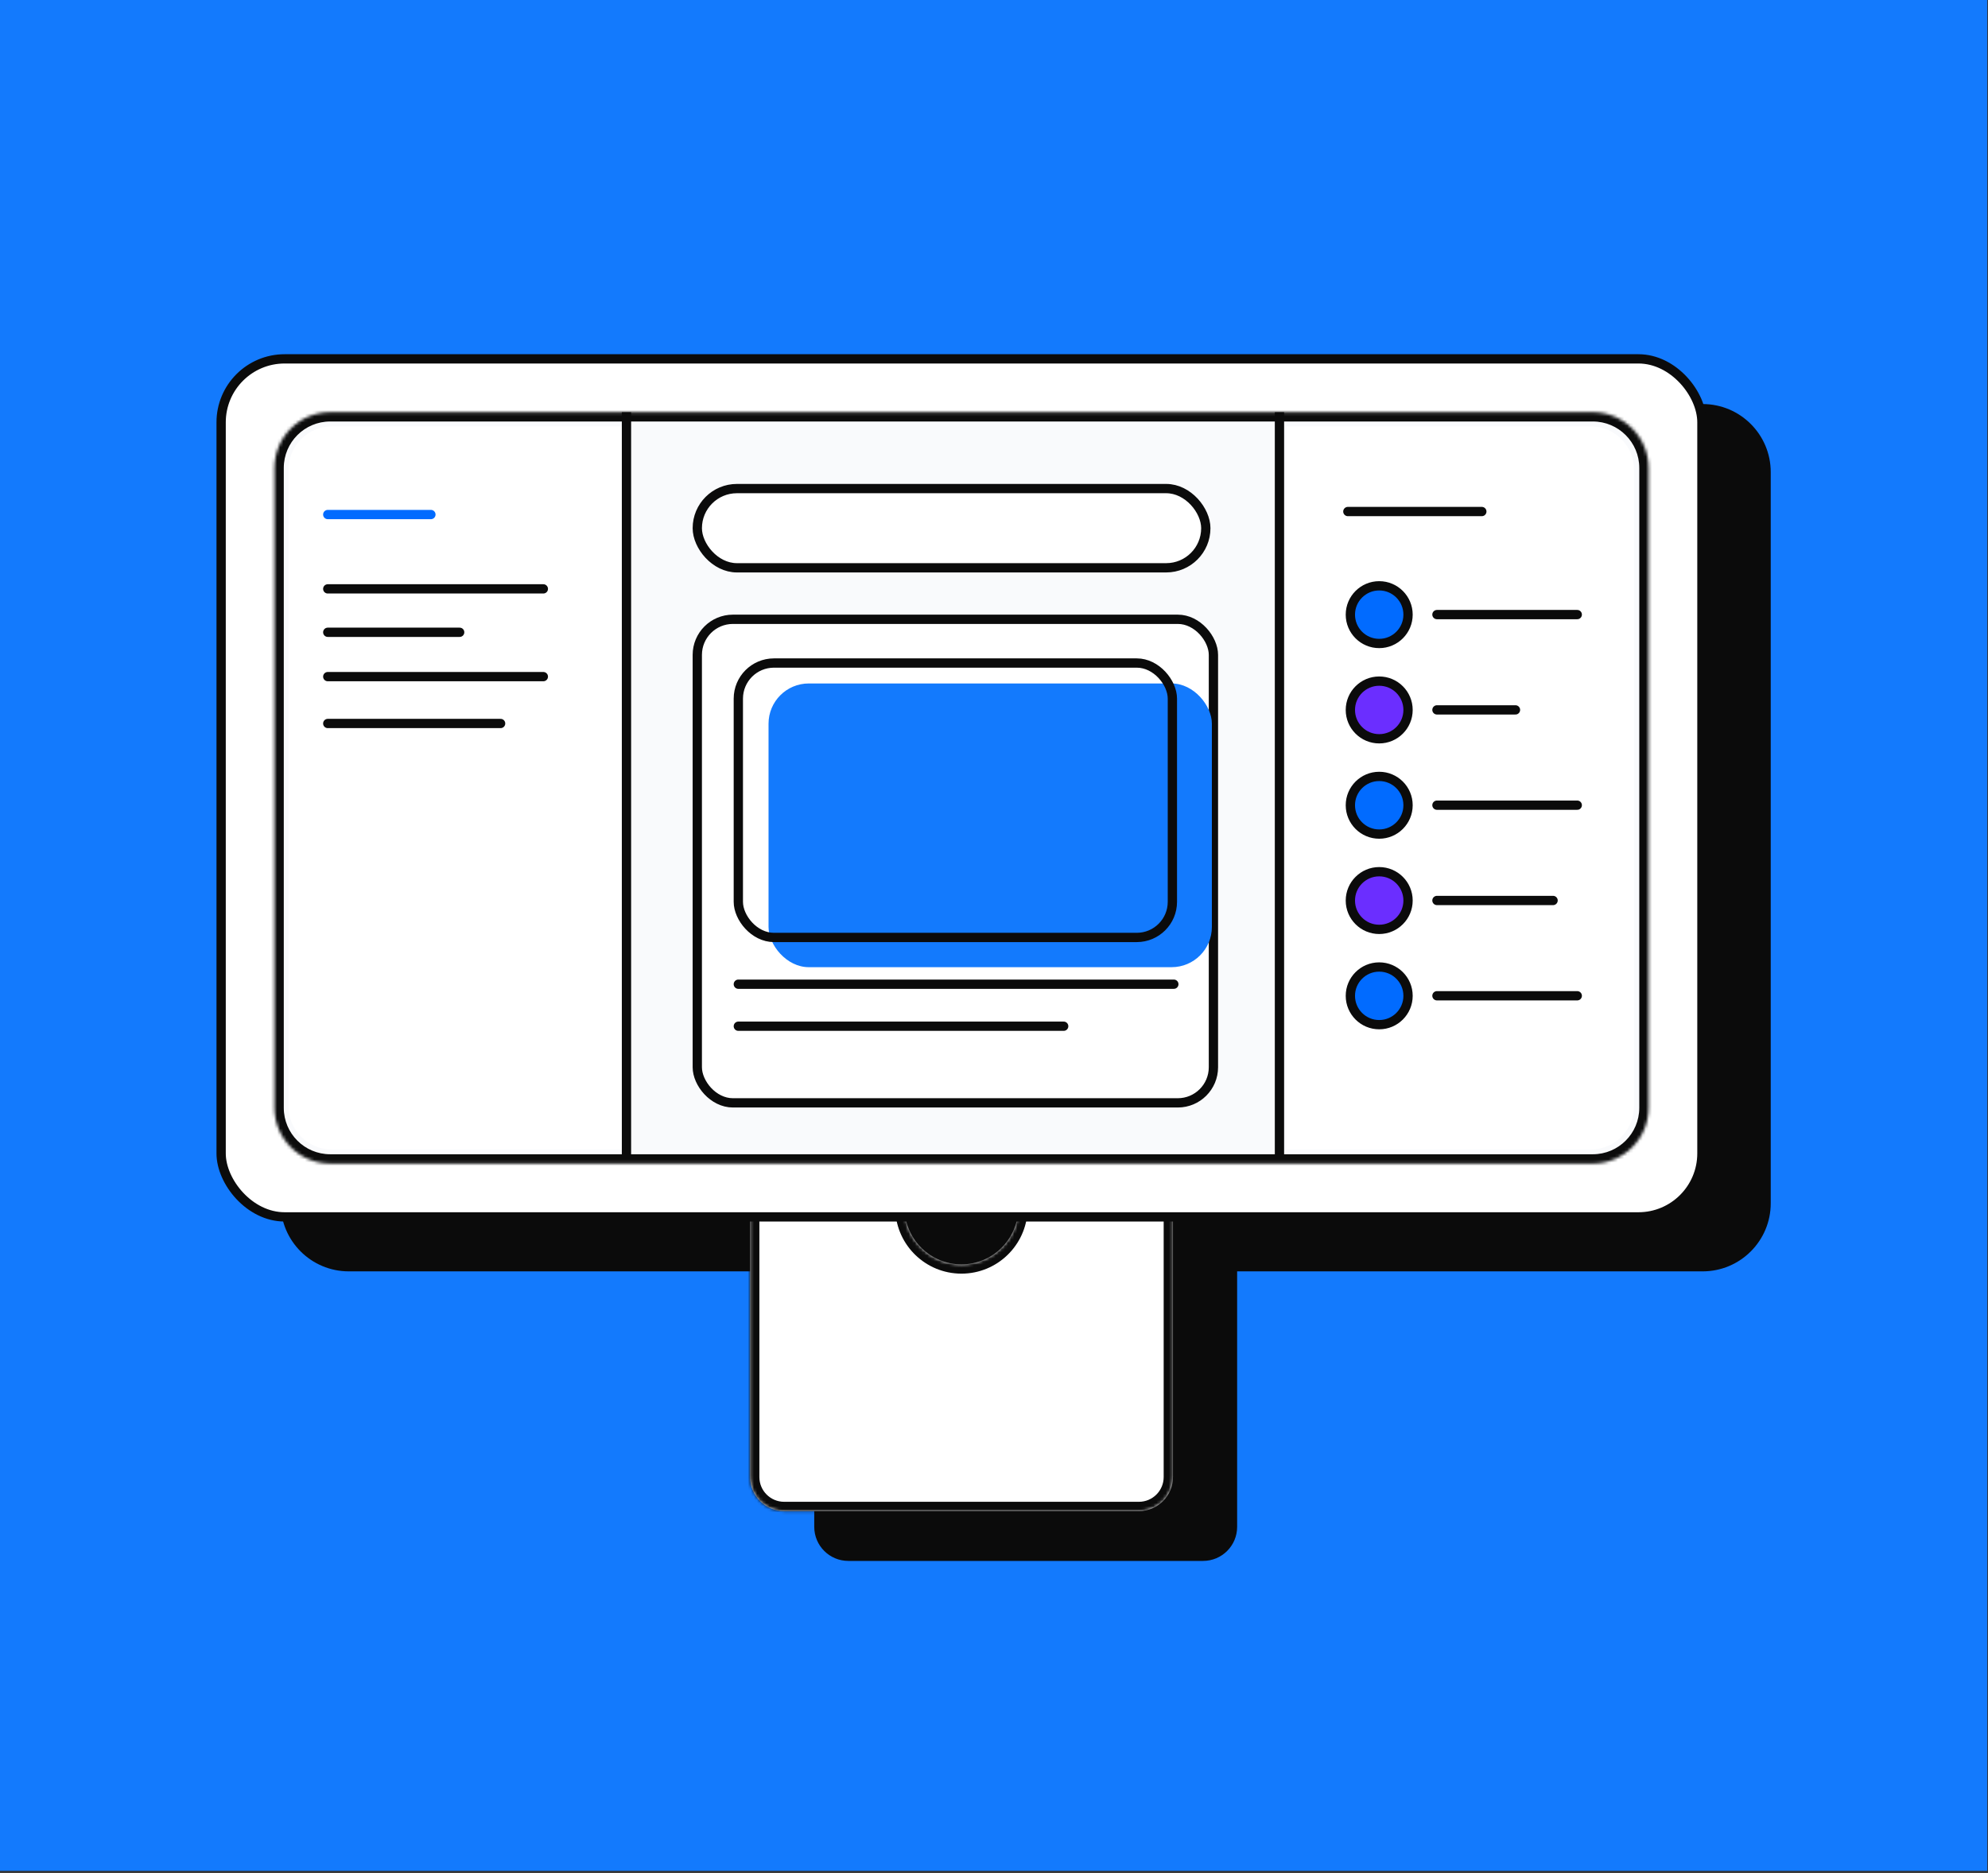 <svg width="642" height="605" viewBox="0 0 642 605" fill="none" xmlns="http://www.w3.org/2000/svg">
<rect x="0" y="0" width="642" height="605" fill="#333333" stroke="none"/>
<path d="M0 0H641.752V604.326H0V0Z" fill="#137AFD"/>
<path fill-rule="evenodd" clip-rule="evenodd" d="M112.637 130.516C100.486 130.516 90.637 140.366 90.637 152.516V388.678C90.637 400.828 100.486 410.678 112.637 410.678H262.953V493.21C262.953 499.285 267.878 504.21 273.953 504.21H388.519C394.595 504.21 399.519 499.285 399.519 493.21V410.678H549.838C561.989 410.678 571.838 400.828 571.838 388.678V152.516C571.838 140.366 561.989 130.516 549.838 130.516H112.637Z" fill="#0B0B0B"/>
<mask id="path-3-inside-1_98453_41535" fill="white">
<path fill-rule="evenodd" clip-rule="evenodd" d="M292.122 390.786H242.229V477.114C242.229 483.189 247.153 488.114 253.229 488.114H367.795C373.87 488.114 378.795 483.189 378.795 477.114V390.786H328.849C328.456 400.589 320.385 408.415 310.486 408.415C300.586 408.415 292.515 400.589 292.122 390.786Z"/>
</mask>
<path fill-rule="evenodd" clip-rule="evenodd" d="M292.122 390.786H242.229V477.114C242.229 483.189 247.153 488.114 253.229 488.114H367.795C373.87 488.114 378.795 483.189 378.795 477.114V390.786H328.849C328.456 400.589 320.385 408.415 310.486 408.415C300.586 408.415 292.515 400.589 292.122 390.786Z" fill="white"/>
<path d="M242.229 390.786V387.786H239.229V390.786H242.229ZM292.122 390.786L295.12 390.666L295.005 387.786H292.122V390.786ZM378.795 390.786H381.795V387.786H378.795V390.786ZM328.849 390.786V387.786H325.966L325.851 390.666L328.849 390.786ZM242.229 393.786H292.122V387.786H242.229V393.786ZM245.229 477.114V390.786H239.229V477.114H245.229ZM253.229 485.114C248.81 485.114 245.229 481.533 245.229 477.114H239.229C239.229 484.846 245.497 491.114 253.229 491.114V485.114ZM367.795 485.114H253.229V491.114H367.795V485.114ZM375.795 477.114C375.795 481.533 372.213 485.114 367.795 485.114V491.114C375.527 491.114 381.795 484.846 381.795 477.114H375.795ZM375.795 390.786V477.114H381.795V390.786H375.795ZM328.849 393.786H378.795V387.786H328.849V393.786ZM325.851 390.666C325.522 398.867 318.768 405.415 310.486 405.415V411.415C322.001 411.415 331.389 402.311 331.846 390.907L325.851 390.666ZM310.486 405.415C302.203 405.415 295.449 398.867 295.12 390.666L289.125 390.907C289.582 402.311 298.97 411.415 310.486 411.415V405.415Z" fill="#0B0B0B" mask="url(#path-3-inside-1_98453_41535)"/>
<rect x="71.412" y="115.92" width="478.202" height="277.162" rx="20.5" fill="white" stroke="#0B0B0B" stroke-width="3"/>
<mask id="path-6-inside-2_98453_41535" fill="white">
<path d="M88.643 151.15C88.643 141.209 96.701 133.15 106.643 133.15H514.385C524.326 133.15 532.385 141.209 532.385 151.15V357.852C532.385 367.793 524.326 375.852 514.385 375.852H106.643C96.701 375.852 88.643 367.793 88.643 357.852V151.15Z"/>
</mask>
<path d="M88.643 151.15C88.643 141.209 96.701 133.15 106.643 133.15H514.385C524.326 133.15 532.385 141.209 532.385 151.15V357.852C532.385 367.793 524.326 375.852 514.385 375.852H106.643C96.701 375.852 88.643 367.793 88.643 357.852V151.15Z" fill="#F9FAFC"/>
<path d="M106.643 136.15H514.385V130.15H106.643V136.15ZM529.385 151.15V357.852H535.385V151.15H529.385ZM514.385 372.852H106.643V378.852H514.385V372.852ZM91.643 357.852V151.15H85.643V357.852H91.643ZM106.643 372.852C98.358 372.852 91.643 366.136 91.643 357.852H85.643C85.643 369.45 95.045 378.852 106.643 378.852V372.852ZM529.385 357.852C529.385 366.136 522.669 372.852 514.385 372.852V378.852C525.983 378.852 535.385 369.45 535.385 357.852H529.385ZM514.385 136.15C522.669 136.15 529.385 142.866 529.385 151.15H535.385C535.385 139.552 525.983 130.15 514.385 130.15V136.15ZM106.643 130.15C95.045 130.15 85.643 139.552 85.643 151.15H91.643C91.643 142.866 98.358 136.15 106.643 136.15V130.15Z" fill="#0B0B0B" mask="url(#path-6-inside-2_98453_41535)"/>
<path d="M93.166 151.733C93.166 144.001 99.434 137.733 107.166 137.733H200.812V371.314H107.166C99.434 371.314 93.166 365.046 93.166 357.314V151.733Z" fill="white"/>
<line x1="105.846" y1="218.565" x2="175.467" y2="218.565" stroke="#0B0B0B" stroke-width="3" stroke-linecap="round"/>
<line x1="105.846" y1="166.208" x2="139.156" y2="166.208" stroke="#016BFF" stroke-width="3" stroke-linecap="round"/>
<path d="M415.385 137.733H513.699C521.431 137.733 527.699 144.001 527.699 151.733V357.314C527.699 365.046 521.431 371.314 513.699 371.314H415.385V137.733Z" fill="white"/>
<line x1="202.311" y1="133.15" x2="202.311" y2="374.526" stroke="#0B0B0B" stroke-width="3"/>
<line x1="413.186" y1="133.15" x2="413.186" y2="374.526" stroke="#0B0B0B" stroke-width="3"/>
<rect x="225.182" y="157.822" width="164.219" height="25.592" rx="12.796" fill="white" stroke="#0B0B0B" stroke-width="3"/>
<circle cx="445.398" cy="198.545" r="9.314" fill="#016BFF" stroke="#0B0B0B" stroke-width="3"/>
<line x1="464.045" y1="198.524" x2="509.356" y2="198.524" stroke="#0B0B0B" stroke-width="3" stroke-linecap="round"/>
<circle cx="445.398" cy="229.329" r="9.314" fill="#6B2EFF" stroke="#0B0B0B" stroke-width="3"/>
<line x1="464.045" y1="229.308" x2="489.407" y2="229.308" stroke="#0B0B0B" stroke-width="3" stroke-linecap="round"/>
<circle cx="445.398" cy="321.676" r="9.314" fill="#016BFF" stroke="#0B0B0B" stroke-width="3"/>
<line x1="464.045" y1="321.655" x2="509.356" y2="321.655" stroke="#0B0B0B" stroke-width="3" stroke-linecap="round"/>
<circle cx="445.398" cy="260.112" r="9.314" fill="#016BFF" stroke="#0B0B0B" stroke-width="3"/>
<line x1="464.045" y1="260.09" x2="509.356" y2="260.09" stroke="#0B0B0B" stroke-width="3" stroke-linecap="round"/>
<circle cx="445.398" cy="290.895" r="9.314" fill="#6B2EFF" stroke="#0B0B0B" stroke-width="3"/>
<line x1="464.045" y1="290.874" x2="501.547" y2="290.874" stroke="#0B0B0B" stroke-width="3" stroke-linecap="round"/>
<line x1="435.271" y1="165.237" x2="478.537" y2="165.237" stroke="#0B0B0B" stroke-width="3" stroke-linecap="round"/>
<rect x="225.182" y="200.046" width="166.679" height="156.202" rx="11.5" fill="white" stroke="#0B0B0B" stroke-width="3"/>
<line x1="238.436" y1="317.92" x2="379.076" y2="317.92" stroke="#0B0B0B" stroke-width="3" stroke-linecap="round"/>
<line x1="238.436" y1="331.493" x2="343.503" y2="331.493" stroke="#0B0B0B" stroke-width="3" stroke-linecap="round"/>
<rect x="248.191" y="220.774" width="143.17" height="91.646" rx="13" fill="#137AFD"/>
<rect x="238.436" y="214.172" width="140.17" height="88.646" rx="11.5" stroke="#0B0B0B" stroke-width="3"/>
<line x1="105.846" y1="190.219" x2="175.466" y2="190.219" stroke="#0B0B0B" stroke-width="3" stroke-linecap="round"/>
<line x1="105.846" y1="204.241" x2="148.443" y2="204.241" stroke="#0B0B0B" stroke-width="3" stroke-linecap="round"/>
<line x1="105.846" y1="233.703" x2="161.665" y2="233.703" stroke="#0B0B0B" stroke-width="3" stroke-linecap="round"/>
</svg>
